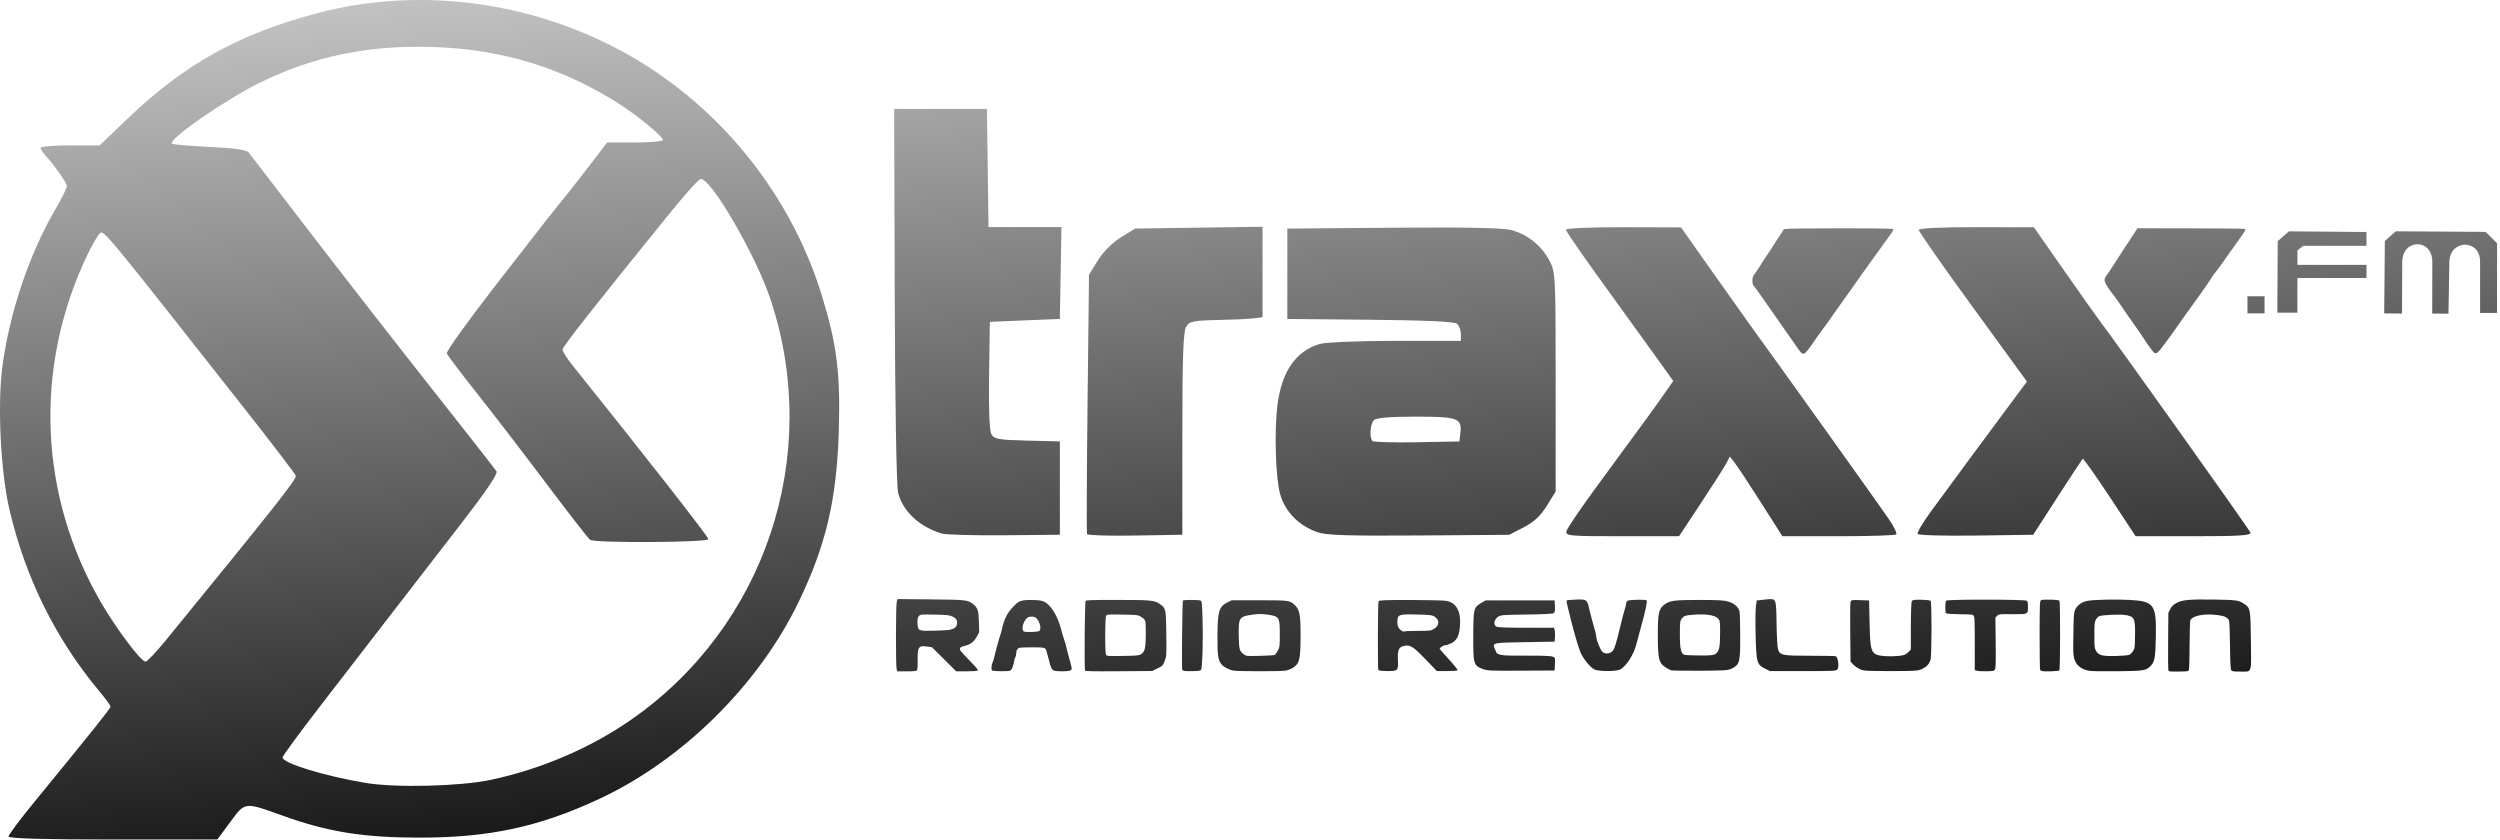 <svg width="199.88mm" height="67.123mm" version="1.1" viewBox="0 0 199.88 67.123" xmlns="http://www.w3.org/2000/svg" xmlns:xlink="http://www.w3.org/1999/xlink">
 <defs>
  <linearGradient id="a" x1="71.415" x2="63.218" y1="198.15" y2="96.945" gradientTransform="translate(-19.243 -55.592)" gradientUnits="userSpaceOnUse">
   <stop offset="0"/>
   <stop stop-opacity="0" offset="1"/>
  </linearGradient>
 </defs>
 <g transform="translate(137.2 -77.816)">
  <path d="m53.421 102.87 1.426 0.016 0.016-4.166c0.041-1.831 2.396-1.839 2.404 6.3e-4l-0.005 4.165 1.298 0.013 0.071-4.175c0.061-1.762 2.436-1.815 2.456-0.022l0.003 4.132h1.351l0.005-5.574-0.915-0.905-7.179-0.047-0.878 0.773zm-8.544-0.056 1.599-2e-5 0.009-2.769 5.522 2e-5v-1.052h-5.522v-1.157l0.473-0.368 5.048 2e-5v-1.104l-6.205-0.053-0.894 0.789zm-2.388-1.312h1.367v1.367h-1.367zm-36.112 3.934c-0.246-0.361-0.683-0.984-0.969-1.385-0.287-0.401-0.664-0.939-0.838-1.195-0.174-0.257-0.421-0.611-0.55-0.787-0.129-0.176-0.359-0.504-0.512-0.729-0.153-0.224-0.351-0.494-0.44-0.6-0.13-0.154-0.161-0.249-0.161-0.49 0-0.256 0.032-0.341 0.224-0.595 0.123-0.163 0.298-0.427 0.389-0.587 0.091-0.16 0.299-0.48 0.461-0.712 0.163-0.232 0.453-0.675 0.646-0.983 0.192-0.308 0.435-0.677 0.539-0.818 0.104-0.142 0.19-0.282 0.19-0.313 0-0.031 0.051-0.083 0.113-0.116 0.13-0.069 8.475-0.079 8.65-9e-3 0.096 0.038 0.085 0.072-0.112 0.36-0.12 0.175-0.338 0.48-0.485 0.678-0.147 0.198-0.398 0.545-0.558 0.772-0.16 0.227-0.436 0.608-0.612 0.847-0.3 0.407-1.246 1.738-1.471 2.07-0.056 0.082-0.234 0.333-0.397 0.557-0.163 0.224-0.388 0.539-0.501 0.7-0.113 0.16-0.335 0.475-0.495 0.7-0.159 0.225-0.36 0.513-0.445 0.641-0.085 0.128-0.248 0.35-0.362 0.493-0.114 0.143-0.273 0.358-0.353 0.478-0.08 0.12-0.38 0.547-0.667 0.95-0.687 0.965-0.678 0.964-1.285 0.076zm28.693 0.604c-0.088-0.032-0.374-0.403-0.725-0.939-0.235-0.359-0.626-0.933-0.855-1.253-0.46-0.645-0.738-1.045-1.152-1.661-0.226-0.337-0.47-0.678-0.543-0.758-0.073-0.08-0.267-0.344-0.432-0.587-0.341-0.501-0.377-0.709-0.166-0.968 0.074-0.09 0.223-0.309 0.332-0.485 0.109-0.176 0.594-0.924 1.079-1.661 0.485-0.737 0.926-1.413 0.981-1.501l0.1-0.16 4.239 5e-3c2.332 2e-3 4.288 0.022 4.347 0.046 0.095 0.038 0.064 0.105-0.277 0.593-0.392 0.562-0.903 1.279-1.113 1.561-0.064 0.086-0.272 0.38-0.461 0.652-0.19 0.272-0.411 0.567-0.492 0.655-0.081 0.088-0.215 0.275-0.297 0.415-0.157 0.268-0.507 0.779-1.012 1.476-0.861 1.189-1.601 2.226-1.841 2.58-0.148 0.218-0.376 0.538-0.507 0.71-0.131 0.172-0.388 0.517-0.571 0.765-0.356 0.482-0.472 0.576-0.635 0.517zm1.092 25.337c-0.017-0.072-0.025-1.128-0.014-2.346l0.017-2.215 0.147-0.291c0.111-0.22 0.221-0.336 0.453-0.474 0.459-0.274 1.07-0.333 3.102-0.299 1.801 0.031 1.937 0.052 2.418 0.384 0.431 0.298 0.451 0.414 0.48 2.935 0.031 2.662 0.109 2.438-0.851 2.438-0.518 0-0.649-0.017-0.714-0.096-0.063-0.076-0.086-0.511-0.109-2.034-0.028-1.833-0.036-1.945-0.146-2.069-0.18-0.202-0.431-0.281-1.096-0.344-0.966-0.091-1.825 0.116-1.937 0.468-0.02 0.064-0.043 0.983-0.052 2.043-0.013 1.584-0.03 1.936-0.097 1.979-0.045 0.029-0.416 0.053-0.824 0.053-0.721 8.3e-4 -0.743-3e-3 -0.775-0.13zm-6.294 0.076c-0.657-0.107-1.072-0.435-1.228-0.968-0.085-0.291-0.094-0.561-0.07-2.003 0.025-1.538 0.037-1.687 0.15-1.932 0.162-0.351 0.523-0.608 0.975-0.694 0.52-0.099 2.317-0.138 3.412-0.074 1.918 0.112 2.103 0.372 2.057 2.898-0.03 1.649-0.089 2.02-0.377 2.332-0.394 0.427-0.519 0.449-2.704 0.47-1.058 9e-3 -2.055-3e-3 -2.215-0.029zm3.177-1.282c0.08-0.038 0.211-0.165 0.291-0.284 0.14-0.207 0.147-0.259 0.164-1.244 0.025-1.428-0.042-1.557-0.868-1.666-0.394-0.052-1.65 5e-3 -1.948 0.089-0.115 0.032-0.219 0.127-0.305 0.278-0.121 0.213-0.13 0.301-0.13 1.249 0 0.95 0.009 1.036 0.131 1.253 0.209 0.372 0.497 0.446 1.616 0.416 0.514-0.013 0.966-0.053 1.049-0.092zm-6.966 1.298c-0.064-0.017-0.138-0.051-0.165-0.076-0.026-0.025-0.045-1.275-0.043-2.778 0.005-2.518 0.013-2.739 0.106-2.808 0.113-0.085 1.39-0.057 1.479 0.032 0.076 0.076 0.067 5.5-0.009 5.577-0.065 0.065-1.16 0.108-1.369 0.053zm-5.203-0.026-0.19-0.055v-2.115c0-1.705-0.014-2.136-0.081-2.225-0.073-0.1-0.178-0.111-1.115-0.123-0.673-9e-3 -1.058-0.036-1.1-0.08-0.09-0.09-0.079-0.915 0.014-1.007 0.112-0.112 6.306-0.104 6.44 8e-3 0.074 0.061 0.096 0.181 0.096 0.508 0 0.582 0.009 0.578-1.294 0.567-1.014-8e-3 -1.034-8e-3 -1.17 0.13l-0.139 0.139 0.022 1.999c0.017 1.57 0.005 2.029-0.054 2.139-0.072 0.132-0.111 0.141-0.659 0.156-0.321 8e-3 -0.668-9e-3 -0.772-0.04zm-9.379-0.129c-0.181-0.084-0.423-0.253-0.536-0.376l-0.206-0.224-0.026-2.276c-0.014-1.252-0.005-2.364 0.022-2.47 0.047-0.187 0.073-0.192 0.767-0.17l0.719 0.025 0.041 1.855c0.053 2.379 0.109 2.497 1.237 2.598 0.249 0.022 0.712 0.017 1.029-0.013 0.479-0.045 0.614-0.092 0.804-0.282l0.228-0.228 0.001-1.882c8.33e-4 -1.035 0.035-1.935 0.076-2.001 0.057-0.09 0.241-0.115 0.756-0.104 0.375 8e-3 0.71 0.044 0.746 0.08 0.107 0.107 0.095 4.476-0.013 4.76-0.132 0.346-0.318 0.535-0.701 0.711-0.293 0.135-0.568 0.152-2.473 0.152-1.91 0-2.179-0.017-2.473-0.152zm-7.602-0.054c-0.626-0.312-0.673-0.482-0.73-2.656-0.026-0.985-0.017-2.014 0.02-2.286l0.068-0.495 0.649-0.069c0.943-0.1 0.904-0.181 0.938 1.944 0.014 0.964 0.066 1.873 0.113 2.022 0.154 0.486 0.339 0.524 2.53 0.524 1.073-5e-5 2.012 0.017 2.086 0.038 0.17 0.049 0.282 0.786 0.154 1.023-0.085 0.16-0.173 0.165-2.748 0.165h-2.66zm-7.484 0.151c-0.09-0.025-0.317-0.148-0.503-0.277-0.482-0.332-0.554-0.658-0.562-2.541-0.008-1.764 0.079-2.133 0.569-2.47 0.433-0.297 0.766-0.338 2.768-0.34 1.457-1e-3 1.955 0.026 2.297 0.128 0.465 0.138 0.796 0.424 0.894 0.771 0.033 0.117 0.06 1.029 0.06 2.026 0 2.069-0.046 2.245-0.662 2.556-0.301 0.151-0.507 0.166-2.512 0.178-1.202 8e-3 -2.259-8e-3 -2.349-0.031zm3.541-1.307c0.297-0.195 0.374-0.537 0.374-1.66 0-0.992-0.008-1.028-0.212-1.218-0.26-0.241-0.985-0.337-1.964-0.259-0.576 0.046-0.694 0.082-0.854 0.263-0.173 0.195-0.186 0.286-0.186 1.322 0 1.172 0.09 1.546 0.39 1.624 0.08 0.02 0.62 0.042 1.199 0.047 0.83 8e-3 1.096-0.017 1.251-0.12zm-9.647 1.249c-0.356-0.155-0.968-0.913-1.171-1.45-0.174-0.459-0.519-1.645-0.721-2.473-0.061-0.249-0.175-0.704-0.254-1.01-0.079-0.306-0.124-0.576-0.101-0.599 0.022-0.022 0.367-0.054 0.763-0.069 0.828-0.03 0.872 8.4e-4 1.038 0.729 0.109 0.481 0.262 1.057 0.445 1.679 0.071 0.243 0.13 0.512 0.13 0.597 0 0.227 0.299 0.975 0.462 1.155 0.169 0.187 0.508 0.202 0.75 0.032 0.206-0.144 0.332-0.51 0.682-1.978 0.14-0.589 0.31-1.239 0.377-1.443 0.067-0.204 0.121-0.433 0.121-0.51-2.05e-4 -0.076 0.064-0.159 0.144-0.184 0.225-0.07 1.411-0.087 1.477-0.02 0.077 0.077-0.081 0.841-0.419 2.033-0.148 0.521-0.317 1.152-0.376 1.401-0.208 0.881-0.812 1.839-1.329 2.106-0.3 0.155-1.663 0.157-2.017 3e-3zm-8.985-0.058c-0.704-0.279-0.739-0.406-0.73-2.635 0.008-2.166 0.035-2.281 0.602-2.614l0.38-0.224h5.523l0.025 0.461c0.017 0.307-0.013 0.491-0.085 0.551-0.07 0.059-0.839 0.1-2.183 0.116-1.956 0.025-2.087 0.036-2.306 0.199-0.283 0.211-0.356 0.594-0.141 0.75 0.112 0.082 0.681 0.107 2.396 0.107h2.25l0.048 0.192c0.026 0.106 0.037 0.356 0.022 0.556l-0.026 0.364-2.373 0.041c-2.639 0.046-2.62 0.041-2.4 0.568 0.066 0.159 0.129 0.295 0.139 0.302 0.252 0.192 0.556 0.219 2.325 0.207 1.148-8e-3 2.001 0.022 2.135 0.072 0.215 0.082 0.223 0.106 0.199 0.601l-0.025 0.516-2.679 0.014c-2.508 0.014-2.706 5e-3 -3.096-0.149zm-8.319 0.097c-0.058-0.095-0.045-5.347 0.014-5.501 0.034-0.087 0.547-0.108 2.568-0.105 1.389 2e-3 2.686 0.035 2.882 0.072 0.747 0.144 1.132 0.822 1.071 1.881-0.05 0.863-0.238 1.273-0.685 1.497-0.191 0.096-0.424 0.173-0.518 0.173-0.142 0-0.43 0.191-0.43 0.286 0 0.014 0.332 0.39 0.737 0.835 0.405 0.444 0.718 0.838 0.696 0.874-0.022 0.036-0.404 0.066-0.849 0.066h-0.808l-0.942-0.977c-1-1.037-1.217-1.162-1.76-1.016-0.348 0.094-0.445 0.346-0.413 1.077 0.038 0.89 0.014 0.915-0.821 0.915-0.381 0-0.715-0.035-0.741-0.078zm3.207-3.137c0.918 0 1.038-0.017 1.292-0.189 0.374-0.252 0.395-0.656 0.047-0.915-0.208-0.156-0.366-0.177-1.49-0.203-1.461-0.034-1.533-5e-3 -1.533 0.616 0 0.285 0.048 0.416 0.21 0.579 0.124 0.124 0.262 0.19 0.337 0.161 0.07-0.027 0.582-0.049 1.138-0.049zm-14.796 3.177c-0.348-0.059-0.813-0.31-0.973-0.526-0.258-0.349-0.31-0.737-0.301-2.241 0.013-1.986 0.118-2.346 0.79-2.682l0.35-0.175h2.157c2.365 0 2.478 0.013 2.836 0.334 0.439 0.393 0.516 0.774 0.513 2.548-0.002 1.401-0.068 1.933-0.275 2.212-0.201 0.272-0.574 0.479-0.963 0.535-0.44 0.064-3.751 0.06-4.135-5e-3zm3.293-1.249c0.057-0.025 0.174-0.181 0.259-0.345 0.15-0.289 0.155-0.332 0.158-1.321 0.005-1.371-0.04-1.436-1.046-1.569-0.426-0.056-0.642-0.053-1.147 0.013-1.055 0.14-1.115 0.234-1.087 1.699 0.022 1.1 0.054 1.217 0.417 1.481 0.181 0.132 0.21 0.135 1.264 0.111 0.593-0.013 1.125-0.044 1.183-0.069zm-7.257 1.272c-0.054-0.014-0.114-0.075-0.133-0.133-0.043-0.137 0.013-5.412 0.058-5.486 0.046-0.074 1.286-0.074 1.424-1.4e-4 0.095 0.051 0.11 0.19 0.148 1.428 0.054 1.713-0.009 3.949-0.118 4.096-0.063 0.086-0.176 0.105-0.678 0.114-0.331 5e-3 -0.647-3e-3 -0.702-0.017zm-7.893-0.031c-0.074-0.12-0.031-5.478 0.045-5.569 0.05-0.06 0.559-0.075 2.431-0.074 2.768 2e-3 3.051 0.027 3.457 0.299 0.533 0.357 0.54 0.391 0.562 2.431 0.017 1.717 0.014 1.78-0.111 2.099-0.172 0.435-0.182 0.446-0.629 0.664l-0.386 0.189-2.661 0.02c-2.165 0.014-2.67 5e-3 -2.708-0.058zm4.444-1.285c0.324-0.177 0.399-0.463 0.41-1.554 0.005-0.525-0.017-1.03-0.049-1.123-0.037-0.107-0.159-0.228-0.33-0.328-0.268-0.157-0.284-0.159-1.491-0.18-1.121-0.02-1.227-0.013-1.297 0.084-0.099 0.135-0.111 2.94-0.014 3.122 0.06 0.112 0.112 0.116 1.326 0.098 1.059-0.014 1.293-0.035 1.446-0.118zm-11.797 1.307c-0.111-0.017-0.131-0.057-0.131-0.253 0-0.128 0.036-0.303 0.08-0.389 0.044-0.087 0.098-0.249 0.12-0.361 0.056-0.29 0.438-1.692 0.507-1.862 0.032-0.078 0.081-0.249 0.108-0.379 0.193-0.91 0.437-1.392 0.988-1.948 0.255-0.257 0.402-0.356 0.604-0.407 0.394-0.099 1.366-0.086 1.687 0.025 0.586 0.2 1.173 1.097 1.469 2.246 0.079 0.308 0.196 0.701 0.26 0.874 0.064 0.173 0.142 0.446 0.174 0.606 0.032 0.16 0.113 0.475 0.18 0.7 0.067 0.224 0.153 0.548 0.192 0.72 0.065 0.287 0.061 0.318-0.044 0.395-0.14 0.102-1.172 0.103-1.373 8.3e-4 -0.133-0.067-0.253-0.335-0.344-0.766-0.027-0.128-0.078-0.312-0.111-0.408-0.034-0.096-0.076-0.245-0.093-0.331-0.064-0.325-0.127-0.342-1.206-0.336-0.896 5e-3 -1 0.014-1.102 0.118-0.07 0.07-0.113 0.195-0.114 0.331-0.001 0.12-0.039 0.284-0.085 0.364-0.046 0.08-0.084 0.202-0.085 0.27-0.001 0.068-0.046 0.261-0.1 0.428-0.071 0.22-0.138 0.319-0.242 0.358-0.132 0.05-1.028 0.054-1.336 5e-3zm3.685-3.181c0.192-0.141 0.072-0.708-0.215-1.013-0.175-0.186-0.615-0.186-0.79-8e-5 -0.308 0.328-0.436 0.914-0.227 1.047 0.124 0.079 1.115 0.052 1.232-0.034zm-11.396 3.077c-0.08-0.21-0.074-5.118 0.005-5.407l0.062-0.223 2.605 0.025c2.842 0.027 2.999 0.044 3.409 0.355 0.399 0.304 0.471 0.517 0.495 1.464l0.02 0.816-0.186 0.34c-0.225 0.412-0.536 0.651-0.962 0.739-0.35 0.073-0.458 0.187-0.355 0.374 0.036 0.066 0.381 0.442 0.766 0.836 0.563 0.576 0.683 0.727 0.613 0.771-0.048 0.031-0.453 0.056-0.9 0.057l-0.812 8.3e-4 -0.972-0.966-0.972-0.966-0.334-0.045c-0.736-0.1-0.816 8e-3 -0.803 1.062 0.005 0.478-0.014 0.79-0.054 0.838-0.046 0.056-0.266 0.077-0.816 0.077h-0.752zm4.257-3.178c0.375-0.087 0.513-0.195 0.558-0.436 0.057-0.302-0.048-0.478-0.369-0.623-0.244-0.11-0.411-0.127-1.401-0.149-0.991-0.022-1.137-0.013-1.232 0.073-0.139 0.125-0.184 0.359-0.14 0.726 0.059 0.5 0.07 0.505 1.276 0.487 0.575-8e-3 1.164-0.043 1.308-0.077zm77.374-7.658c-0.065-0.106 0.416-0.921 1.07-1.812 2.261-3.082 3.599-4.896 5.628-7.628l2.037-2.744-4.325-5.944c-2.379-3.269-4.325-6.048-4.325-6.175 0-0.145 1.717-0.228 4.605-0.224l4.605 8e-3 2.448 3.509c1.347 1.93 2.626 3.737 2.843 4.015 0.99 1.269 11.913 16.612 12.015 16.878 0.091 0.237-0.845 0.299-4.529 0.299h-4.644l-2.071-3.142c-1.139-1.728-2.115-3.098-2.168-3.045-0.054 0.053-0.965 1.441-2.026 3.084l-1.928 2.986-4.558 0.063c-2.507 0.035-4.611-0.022-4.677-0.129zm-28.072-0.245c0.062-0.235 1.254-1.978 2.65-3.875 3.361-4.564 4.134-5.625 5.083-6.975l0.798-1.134-1.105-1.548c-0.608-0.851-2.54-3.526-4.294-5.944-1.754-2.418-3.189-4.49-3.189-4.605 0-0.117 2.033-0.204 4.605-0.198l4.605 0.013 2.215 3.145c1.218 1.73 2.582 3.652 3.031 4.273 2.931 4.05 10.57 14.736 11.369 15.905 0.405 0.593 0.671 1.144 0.591 1.224-0.081 0.08-2.161 0.146-4.624 0.146h-4.478l-1.67-2.623c-0.918-1.443-1.863-2.876-2.1-3.186l-0.43-0.563-0.297 0.563c-0.164 0.309-1.078 1.743-2.033 3.186l-1.735 2.623h-4.552c-4.297 0-4.546-0.025-4.44-0.427zm-19.951 0.094c-1.497-0.542-2.555-1.634-2.954-3.048-0.354-1.253-0.469-4.97-0.218-7.051 0.328-2.729 1.493-4.41 3.429-4.947 0.477-0.133 3.202-0.241 6.055-0.242l5.188-1e-3v-0.554c0-0.305-0.14-0.67-0.311-0.812-0.207-0.172-2.524-0.279-6.937-0.32l-6.626-0.062v-7.228l8.511-0.069c5.885-0.048 8.799 0.013 9.444 0.198 1.281 0.366 2.353 1.229 2.975 2.392 0.515 0.963 0.522 1.11 0.522 9.74v8.762l-0.702 1.135c-0.498 0.806-1.037 1.308-1.858 1.731l-1.157 0.596-7.235 0.053c-5.677 0.041-7.427-0.017-8.125-0.269zm11.458-7.901c0.139-1.206-0.184-1.327-3.555-1.327-2.079 0-3.163 0.09-3.352 0.28-0.303 0.303-0.381 1.407-0.118 1.669 0.089 0.089 1.689 0.133 3.556 0.097l3.394-0.064zm-29.846 8.064c-0.041-0.1-0.022-4.806 0.041-10.459l0.116-10.278 0.706-1.141c0.437-0.706 1.141-1.41 1.846-1.847l1.141-0.706 5.091-0.071 5.091-0.071v3.51c0 1.931 3.62e-4 3.589 8.33e-4 3.685 4.07e-4 0.096-1.309 0.204-2.91 0.24-2.728 0.061-2.929 0.098-3.207 0.583-0.224 0.391-0.296 2.489-0.296 8.562v8.044l-3.772 0.064c-2.075 0.035-3.806-0.017-3.847-0.116zm-11.619-0.046c-1.797-0.554-3.087-1.753-3.48-3.235-0.136-0.513-0.248-6.926-0.276-15.787l-0.047-14.923h7.419l0.063 4.722 0.063 4.722h5.832l-0.064 3.672-0.064 3.672-5.596 0.233-0.064 4.261c-0.039 2.631 0.029 4.434 0.179 4.714 0.215 0.401 0.545 0.461 2.862 0.519l2.619 0.066v7.462l-4.43 0.041c-2.437 0.022-4.693-0.04-5.015-0.139zm-74.614 24.226c0-0.131 0.921-1.364 2.048-2.74 4.733-5.781 6.114-7.508 6.114-7.65 0-0.082-0.406-0.636-0.902-1.231-3.49-4.185-5.895-9.04-7.176-14.489-0.714-3.036-0.98-8.418-0.568-11.5 0.572-4.285 2.162-8.993 4.242-12.558 0.499-0.856 0.908-1.676 0.908-1.823 0-0.263-0.899-1.559-1.69-2.436-0.224-0.249-0.408-0.537-0.408-0.641 0-0.104 1.063-0.189 2.361-0.189h2.361l2.25-2.157c4.53-4.343 8.905-6.771 15.178-8.424 7.632-2.011 16.013-1.103 23.317 2.526 8.076 4.013 14.345 11.413 16.996 20.063 1.208 3.942 1.491 6.21 1.353 10.842-0.164 5.482-1.026 9.138-3.231 13.692-3.191 6.592-9.248 12.581-15.858 15.678-4.847 2.271-8.869 3.136-14.533 3.125-4.444-9e-3 -7.239-0.462-10.843-1.758-3.075-1.106-2.987-1.117-4.185 0.504l-1.037 1.403h-8.348c-5.543 0-8.348-0.08-8.348-0.239zm38.529-4.526c4.048-0.859 7.959-2.53 11.227-4.796 10.759-7.462 15.306-21.108 11.188-33.576-1.161-3.517-4.721-9.677-5.593-9.677-0.142 0-1.194 1.154-2.337 2.565-6.216 7.666-8.712 10.841-8.712 11.08 0 0.147 0.351 0.704 0.78 1.239 5.806 7.237 10.879 13.723 10.879 13.911 0 0.274-9.064 0.329-9.459 0.057-0.137-0.094-1.707-2.112-3.49-4.485-1.782-2.373-4.279-5.623-5.55-7.223-1.27-1.6-2.358-3.037-2.418-3.192-0.06-0.156 1.71-2.624 3.933-5.485 4.583-5.898 4.337-5.584 5.368-6.847 0.425-0.52 1.39-1.753 2.145-2.74l1.373-1.795h2.169c1.193 0 2.22-0.083 2.282-0.183 0.127-0.206-1.992-1.96-3.586-2.967-4.45-2.813-9.136-4.259-14.503-4.474-5.17-0.207-9.546 0.651-13.885 2.724-2.796 1.336-7.614 4.649-7.267 4.997 0.064 0.064 1.417 0.18 3.006 0.256 2.05 0.099 2.962 0.233 3.139 0.462 0.137 0.177 2.4 3.123 5.029 6.546 2.629 3.423 6.988 9.016 9.686 12.431 2.698 3.414 4.988 6.341 5.088 6.504 0.119 0.194-0.898 1.688-2.936 4.314-1.715 2.209-4.208 5.434-5.54 7.165-1.332 1.731-3.819 4.954-5.526 7.161-1.708 2.207-3.104 4.111-3.104 4.23 0 0.46 3.336 1.483 6.645 2.038 2.376 0.398 7.545 0.274 9.966-0.239zm-25.962-11.149c8.773-10.741 10.498-12.924 10.406-13.174-0.059-0.16-1.862-2.521-4.008-5.246-11.265-14.311-11.338-14.4-11.653-14.138-0.168 0.139-0.637 0.951-1.042 1.804-4.258 8.966-3.839 19.172 1.138 27.734 1.218 2.095 3.188 4.712 3.547 4.712 0.127 0 0.852-0.761 1.611-1.69z" fill="url(#a)"/>
 </g>
</svg>
